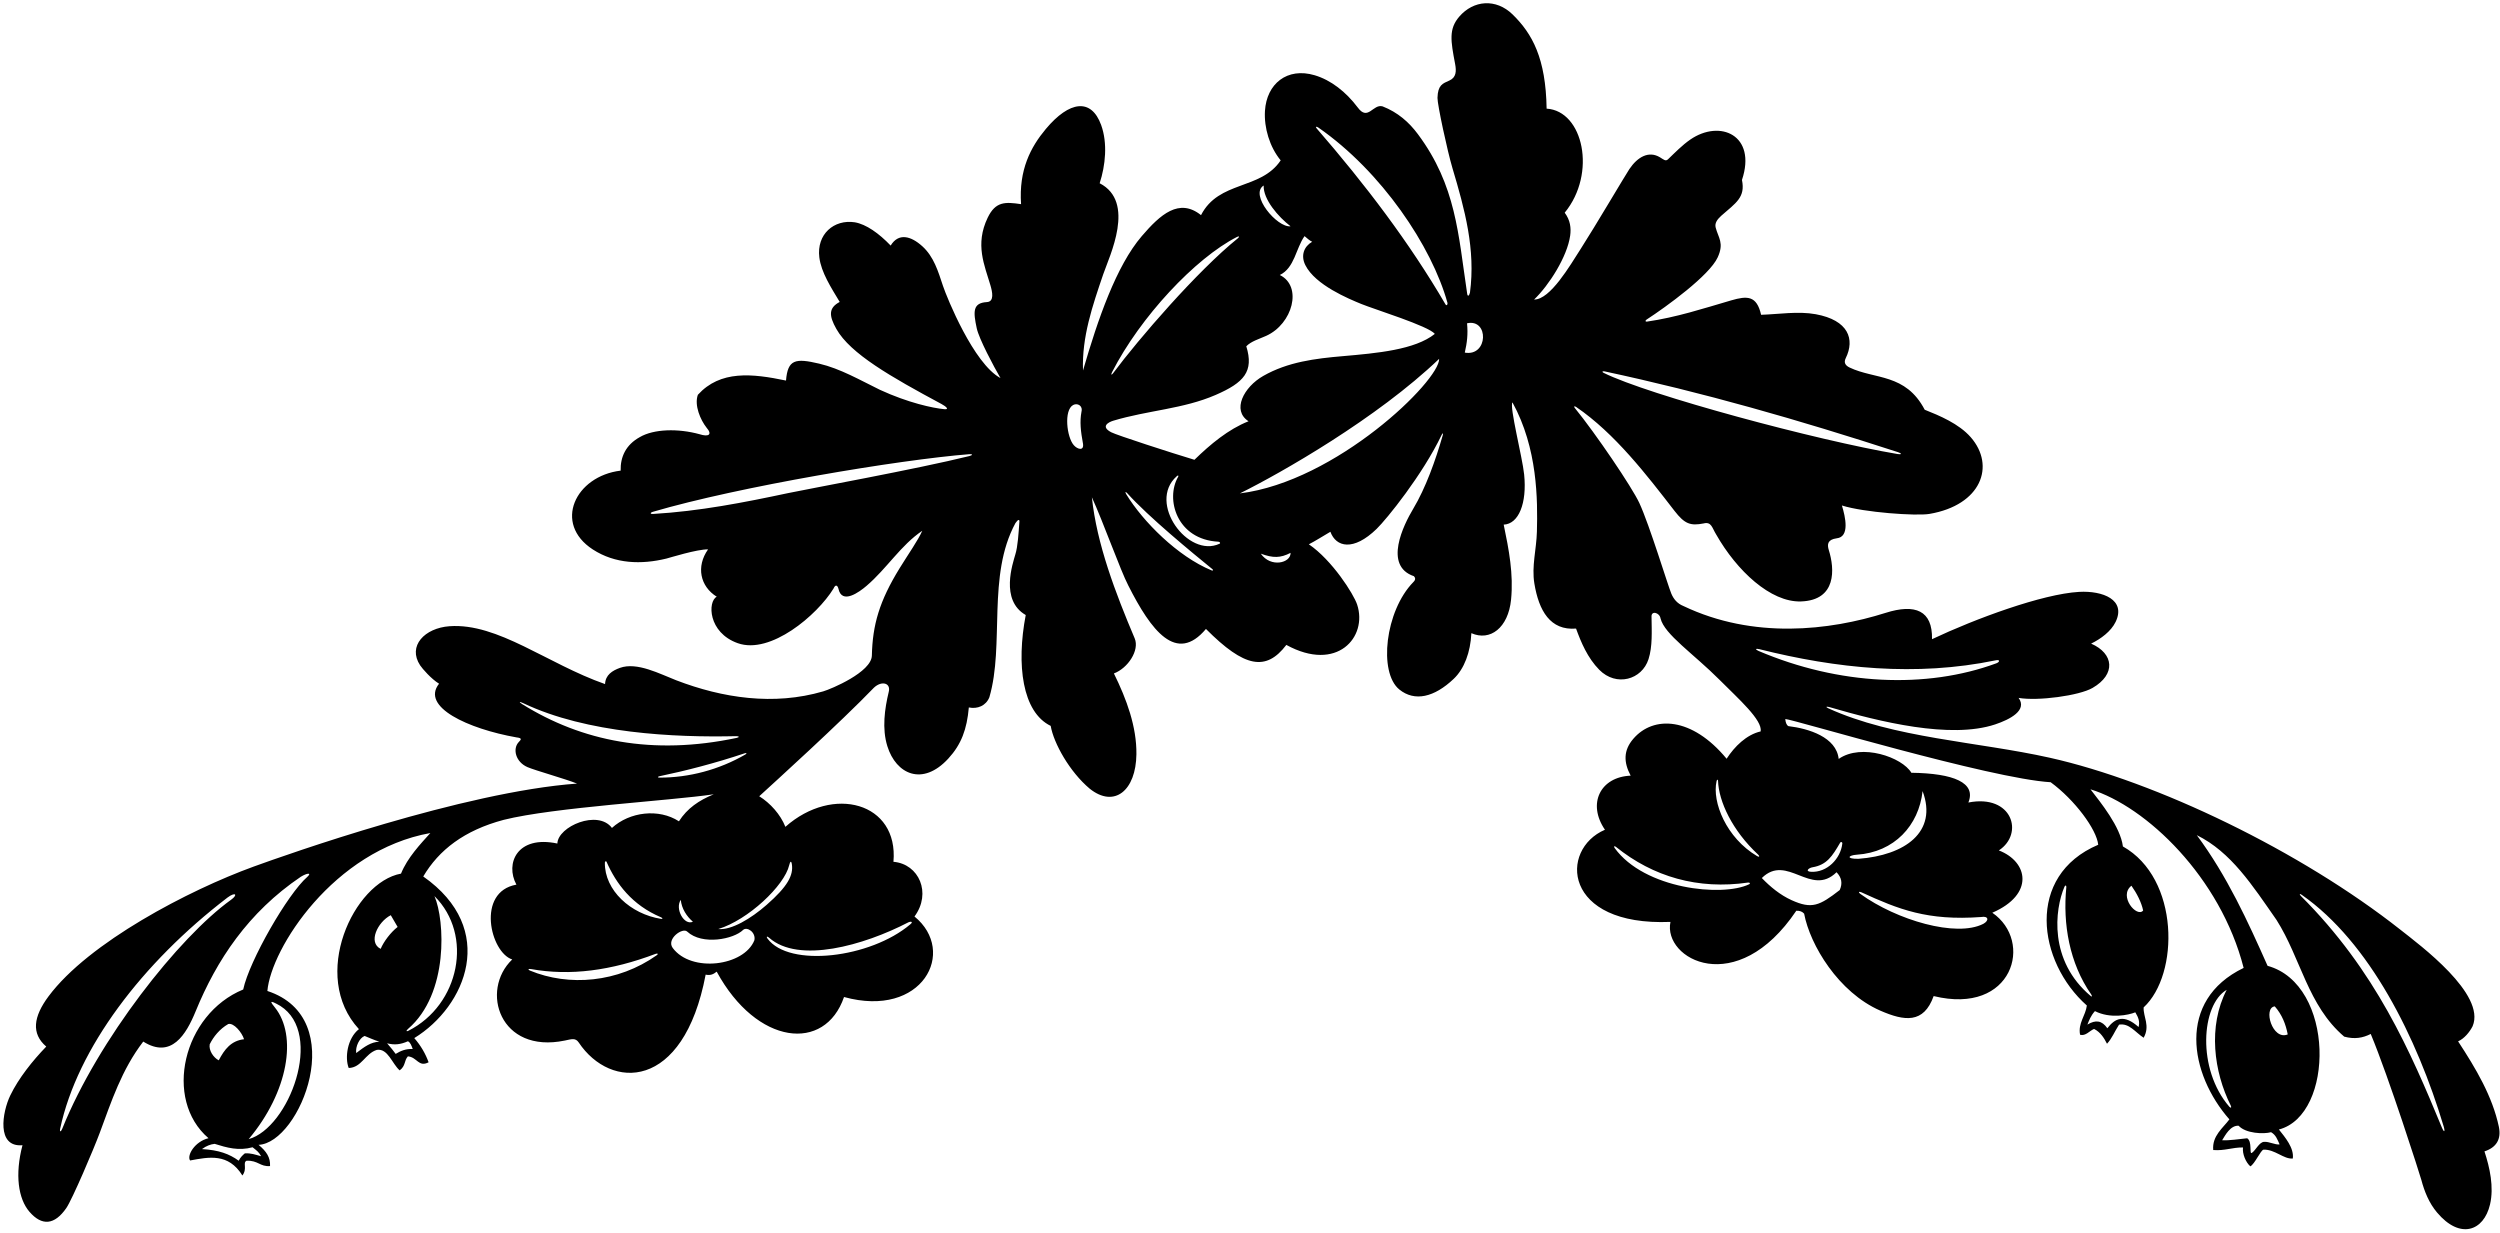 <?xml version="1.0" encoding="UTF-8"?>
<svg xmlns="http://www.w3.org/2000/svg" xmlns:xlink="http://www.w3.org/1999/xlink" width="519pt" height="256pt" viewBox="0 0 519 256" version="1.1">
<g id="surface1">
<path style=" stroke:none;fill-rule:nonzero;fill:rgb(0%,0%,0%);fill-opacity:1;" d="M 518.766 233.93 C 517.43 227.602 514 221.828 510.301 216.184 C 511.555 215.633 512.688 214.289 513.32 213.031 C 516.105 206.375 502.43 196.246 498.297 192.988 C 477.637 176.695 447.688 162.254 425.508 157.301 C 410.57 153.965 393.16 153.25 379.547 147.039 C 378.957 146.773 379.113 146.598 379.801 146.797 C 390.191 149.84 404.922 153.477 414.195 150.387 C 417.262 149.363 420.938 147.457 419.059 144.883 C 423.062 145.578 431.648 144.422 434.418 142.812 C 439.297 139.988 438.863 135.688 434.117 133.613 C 436.129 132.637 438.258 131.066 439.203 129.105 C 441.414 124.523 436.57 122.594 431.609 122.875 C 423.996 123.309 410.07 128.445 401.086 132.695 C 401.215 126.75 397.625 125.273 391.441 127.234 C 379.816 130.914 364.012 132.75 349.48 125.812 C 348.195 125.301 347.434 124.352 346.965 123.238 C 346.266 121.582 342.449 109.008 340.328 104.426 C 338.816 101.156 331.273 90.016 326.91 84.672 C 326.656 84.363 326.871 84.254 327.215 84.488 C 335.285 90.008 341.871 98.621 347.633 106.066 C 349.754 108.805 350.949 109.188 353.66 108.668 C 355.312 108.234 355.422 109.602 356.281 110.965 C 360.559 118.484 367.582 125.07 373.883 124.859 C 381.32 124.609 380.883 118.086 379.664 114.215 C 379.289 113.016 379.379 112.012 381.293 111.754 C 384.043 111.473 383.113 107.324 382.379 104.938 C 386.938 106.387 397.84 107.152 400.555 106.688 C 411.309 104.855 414.305 96.715 409.137 90.781 C 406.664 87.941 402.551 86.25 399.57 85.062 C 395.598 77.477 389.203 78.801 383.984 76.301 C 383.133 75.895 382.703 75.305 383.176 74.348 C 385.105 70.426 383.758 66.477 376.938 65.23 C 373.289 64.566 369.234 65.238 365.605 65.352 C 364.695 61.348 362.746 61.383 359.406 62.355 C 353.512 64.074 348.074 65.871 341.891 66.77 C 341.586 66.816 341.5 66.562 341.809 66.359 C 345.938 63.672 354.855 57.211 356.59 53.434 C 357.969 50.43 356.723 49.379 356.172 47.238 C 355.938 46.32 356.496 45.555 357.32 44.801 C 360.395 42.109 362.375 40.969 361.633 37.359 C 364.738 28.039 357.062 24.727 350.906 28.973 C 349.223 30.137 347.691 31.715 346.328 33.023 C 345.785 33.605 345.32 33.07 344.609 32.656 C 342.266 31.246 339.953 32.59 338.258 35.102 C 337.5 36.227 331.047 47.172 328.191 51.609 C 325.914 55.152 321.836 62.211 318.477 62.188 C 321.586 59.211 325.352 53.285 325.965 48.934 C 326.195 47.32 325.984 45.695 324.832 44.156 C 331.52 36.008 328.688 23.012 321.078 22.555 C 320.914 12.105 318.117 7.004 314.016 3 C 310.566 -0.367 305.895 0.031 302.945 3.449 C 300.723 6.027 301.172 8.477 302.082 13.281 C 302.371 14.793 302.309 16.078 300.906 16.711 C 299.484 17.348 298.5 17.633 298.422 20.316 C 298.383 21.648 300.477 31.367 301.52 34.875 C 304.09 43.477 306.359 51.781 305.164 60.758 C 304.992 61.449 304.652 61.703 304.562 60.812 C 302.73 48.641 302.297 38.52 294.355 27.852 C 292.508 25.363 290.176 23.316 287.031 22.086 C 285.031 21.504 284 25.227 281.863 22.309 C 279.41 19.055 276.309 16.629 272.926 15.621 C 267.207 13.922 262.949 17.398 262.605 23.023 C 262.395 26.512 263.57 30.504 265.871 33.293 C 261.715 39.504 253.043 37.438 249.332 44.664 C 244.781 41.027 240.875 44.539 237.031 49.023 C 231.734 55.203 227.91 66.289 224.832 76.918 C 224.578 69.945 226.789 63.516 229.035 56.926 C 230.344 53.102 235.828 41.918 228.289 38.043 C 229.496 34.355 229.965 29.715 228.594 25.945 C 226.555 20.34 222.027 20.898 217.102 26.789 C 213.969 30.539 211.48 35.25 211.973 42.383 C 208.676 41.898 206.68 41.789 205.039 45.203 C 202.367 50.77 204.387 55.047 205.613 59.23 C 206.008 60.578 206.473 62.637 204.863 62.715 C 201.902 62.891 202.039 64.727 202.77 68.148 C 203.238 70.34 206.305 76.094 207.703 78.492 C 202.137 75.516 196.574 61.785 195.77 59.375 C 194.758 56.336 193.879 53.309 191.484 51.133 C 189.09 48.965 186.531 48.301 184.902 50.98 C 182.438 48.414 179.812 46.555 177.453 46.148 C 173.137 45.492 169.492 48.629 170.094 53.441 C 170.48 56.551 172.543 59.715 174.324 62.684 C 172.027 63.902 172.039 65.484 173.637 68.305 C 176.531 73.422 184.91 78.211 195.469 83.879 C 196.402 84.387 197.164 85.062 196.031 84.945 C 193.68 84.73 188.531 83.625 182.676 80.926 C 178.566 78.922 174.449 76.52 170.043 75.488 C 165.117 74.332 163.531 74.598 163.176 79.004 C 156.113 77.531 149.547 76.828 144.875 81.961 C 144.09 84.152 145.434 87.199 146.672 88.77 C 147.98 90.273 147.059 90.734 145.234 90.145 C 140.77 88.91 135.715 89.043 132.82 90.746 C 129.902 92.359 128.773 94.883 128.848 97.703 C 119.406 98.844 114.781 108.684 123.066 114.066 C 127.719 117.086 133.164 117.223 138.34 115.961 C 138.965 115.809 144.719 114 146.996 114.051 C 144.469 117.621 145.348 121.738 148.797 123.879 C 146.891 124.852 146.953 131.328 153.164 133.527 C 159.945 135.934 169.629 127.73 173.035 122.191 C 173.465 121.203 173.887 121.543 174.059 122.219 C 174.773 125.559 178.371 122.926 179.891 121.625 C 184.137 117.992 186.996 113.199 191.465 110.188 C 190.613 112.137 188.57 115.027 186.762 117.961 C 182.547 124.805 181.141 129.73 181 136.098 C 180.922 139.539 172.539 143.047 170.902 143.527 C 160.633 146.539 150.004 144.918 140.387 141.227 C 137.055 139.945 132.262 137.363 128.695 138.652 C 127.125 139.219 125.691 140.105 125.609 142.016 C 113.602 137.801 103.359 129.281 93.32 130.004 C 88.184 130.371 84.559 134.098 87.223 138.129 C 87.68 138.82 89.504 140.926 91.148 141.938 C 87.305 146.766 97.188 151.297 107.199 153.078 C 108.551 153.238 108.137 153.562 107.66 154.086 C 106.395 155.465 107.023 158.172 109.496 159.25 C 111.062 159.934 117.426 161.711 119.797 162.672 C 96.273 164.367 59.445 177.438 52.656 179.906 C 39.23 184.785 18.426 195.633 10.082 206.832 C 6.926 211.066 6.449 214.574 9.602 217.27 C 6.762 220.207 3.863 223.832 2.133 227.414 C 0.469 230.863 -0.793 238.227 4.668 237.746 C 3.062 243.855 3.785 248.871 6.121 251.57 C 8.695 254.543 11.301 254.348 13.766 250.793 C 14.988 249.027 19.473 238.516 20.723 235.137 C 23.121 228.672 25.25 222.078 29.738 216.23 C 35.57 219.902 38.645 214.758 40.613 209.953 C 44.961 199.332 51.512 189.406 62.457 182.012 C 63.773 181.211 64.789 181.129 63.797 182.039 C 59.738 185.574 51.773 199.414 50.488 205.418 C 37.965 210.578 33.871 228.234 43.285 236.289 C 40.414 236.988 38.746 239.891 39.461 240.914 C 43.363 240.191 47.406 239.34 50.32 244.031 C 51.418 242.574 50.316 241.391 51.191 240.965 C 53.617 240.883 53.957 242.234 56.062 242.078 C 56.156 240.289 55.309 239.02 53.676 237.668 C 62.25 237.328 72.809 211.391 55.508 205.727 C 56.266 196.895 69.266 176.547 89.34 172.938 C 87.305 175.203 84.594 178.039 83.25 181.363 C 73.422 183.16 64.305 202.586 74.512 213.648 C 72.07 215.574 71.562 219.637 72.395 221.715 C 75.078 221.637 75.809 218.703 78.238 217.953 C 80.527 217.598 81.395 220.836 82.973 222.211 C 84.258 221.246 83.855 220.219 84.68 219.297 C 86.625 219.469 86.875 221.625 88.977 220.531 C 88.344 218.773 87.375 217.078 86.004 215.508 C 96.727 208.926 103.469 192.891 87.867 181.957 C 91.113 176.473 96.344 172.387 104.59 170.195 C 115.062 167.586 139.094 166.238 148.176 164.895 C 145.109 166.148 142.684 167.793 140.945 170.504 C 136.781 167.797 130.723 168.516 127.039 171.879 C 124.129 168.004 115.824 171.562 115.707 175.117 C 107.383 173.336 104.816 179.25 107.207 183.652 C 98.816 185.141 101.777 197.715 106.336 199.184 C 99.613 205.621 103.727 218.832 117.27 216.016 C 118.66 215.727 119.465 215.406 120.145 216.422 C 126.75 226.312 141.895 226.578 146.492 202.336 C 147.48 202.539 148.074 202.285 148.785 201.715 C 157.121 217.035 171.258 218.523 175.219 206.98 C 191.512 211.473 198.77 197.547 189.848 190.266 C 193.441 185.402 190.781 179.355 185.48 178.91 C 186.57 166.574 172.914 162.891 163.047 171.652 C 162.027 169.082 159.922 166.738 157.617 165.301 C 160.77 162.422 174.48 149.98 181.438 142.754 C 183.027 141.262 184.977 141.77 184.504 143.625 C 183.656 147.145 183.074 151.258 184.215 154.914 C 186.027 160.734 191.52 163.305 196.875 157.473 C 199.566 154.547 200.73 151.406 201.129 146.867 C 202.93 147.242 204.695 146.512 205.395 144.746 C 208.582 133.82 204.871 119.527 210.805 108.594 C 211.383 107.746 211.723 107.746 211.613 108.477 C 211.461 110.582 211.297 113.504 210.781 115.109 C 210.27 116.949 207.566 124.598 212.941 127.68 C 210.969 137.996 212.219 147.836 218.125 150.695 C 218.746 154.297 222.047 160.223 226.227 163.734 C 231.355 167.828 235.828 164.102 235.918 156.582 C 235.988 150.887 233.895 145.172 231.246 139.809 C 234.148 138.723 236.605 135 235.562 132.527 C 231.605 123.191 227.676 112.914 226.676 103.238 C 228.98 108.25 232.633 118.492 234.23 121.543 C 238.973 130.938 244.223 137.879 250.355 130.57 C 258.379 138.637 262.844 139.398 267.043 133.883 C 277.57 139.664 283.969 132.25 281.742 125.512 C 281.016 123.312 276.555 116.297 271.719 112.996 C 273.047 112.32 274.777 111.219 276.191 110.395 C 277.355 113.586 280.953 114.496 285.793 109.793 C 287.887 107.758 295.316 98.582 299.281 90.289 C 299.512 89.812 299.648 89.883 299.504 90.398 C 298.02 95.559 295.98 101.293 293.363 105.66 C 291.395 108.945 287.152 117.465 293.535 119.621 C 293.844 119.961 293.922 120.348 293.406 120.844 C 287.547 126.844 286.145 139.613 290.504 143.141 C 293.688 145.719 297.746 144.766 301.785 140.934 C 303.984 138.852 305.266 135.422 305.457 131.445 C 309.348 133.176 313.105 130.344 313.695 124.504 C 314.23 119.184 313.246 114.098 312.168 108.914 C 315.293 108.785 317.02 104.438 316.414 98.512 C 316.051 94.914 313.305 84.332 313.988 83.543 C 319.23 93.066 319.23 103.781 319.062 110.363 C 318.969 114.047 317.941 117.531 318.531 121.121 C 319.465 126.797 321.836 130.93 327.188 130.492 C 328.211 133.305 329.559 136.562 332.008 139.047 C 335.555 142.641 340.871 141.105 342.234 136.836 C 343.078 134.195 342.895 131.102 342.859 128.082 C 342.738 126.703 344.516 127.129 344.73 128.391 C 345.531 131.699 351.574 135.711 356.992 141.145 C 360.969 145.137 365.906 149.484 365.516 151.84 C 362.551 152.527 360.09 154.977 358.445 157.516 C 351.266 148.82 343.25 148.48 339.055 153.398 C 337.023 155.777 337.039 158.223 338.527 161.027 C 332.223 161.285 329.473 166.844 333.188 172.254 C 323.66 176.34 324.402 192.32 346.785 191.387 C 345.176 199.129 360.52 207.492 372.914 189.07 C 373.672 189.035 374.176 189.273 374.539 189.68 C 375.758 196.168 381.66 206.012 390.348 209.809 C 395.363 211.996 399.359 212.559 401.426 206.785 C 417.922 210.828 422.254 195.398 413.602 189.484 C 422.379 185.684 421.074 178.906 414.961 176.547 C 420.262 173.066 417.766 164.812 408.633 166.602 C 410.301 162.496 405.605 160.543 396.801 160.426 C 394.895 157.207 386.453 154.246 381.711 157.551 C 381.23 153.027 375.496 151.25 371.262 150.742 C 370.84 150.488 370.672 149.895 370.625 149.266 C 372.117 149.297 413.242 161.66 425.719 162.391 C 430.727 166.062 435.27 172.195 435.59 175.371 C 420.438 181.805 422.977 199.664 433.23 208.746 C 432.984 210.82 431.355 212.445 431.824 214.816 C 432.965 215.152 433.785 213.988 434.73 213.605 C 436.055 214.266 436.836 215.531 437.414 216.684 C 438.477 215.527 438.883 214.332 439.914 212.715 C 442.02 212.359 443.234 214.262 445.02 215.438 C 446.422 212.953 444.91 211.078 445.02 209.137 C 452.434 202.312 452.523 182.348 440.715 175.723 C 440.199 171.621 436.078 166.578 433.98 163.859 C 445.574 167.414 460.98 182.145 465.781 200.938 C 451.754 207.703 454.59 223.016 462.82 232.383 C 461.508 234.164 459.199 235.805 459.465 238.746 C 461.871 238.934 463.352 238.191 465.645 238.211 C 465.48 239.547 466.227 241.305 467.168 242.133 C 468.09 241.645 469.285 238.84 469.895 238.664 C 472.32 238.598 474.07 240.672 475.984 240.512 C 476.297 238.344 474.352 236.059 473.098 234.484 C 484.676 231.488 484.773 204.348 470.75 200.508 C 466.648 191.285 462.371 181.891 456.051 173.375 C 463.18 176.895 467.559 183.746 472.605 190.98 C 477.672 198.965 479.086 208.75 486.656 215.203 C 488.789 215.785 490.516 215.488 492.164 214.648 C 495.926 223.648 502.418 244.004 502.672 244.953 C 503.32 247.391 504.277 249.75 505.926 251.711 C 510.684 257.367 515.625 255.613 516.93 250.043 C 517.777 246.426 516.875 242.395 515.773 239.027 C 518.27 238.211 519.293 236.48 518.766 233.93 Z M 333.094 77.094 C 353.512 81.469 373.324 87.145 394.055 93.879 C 394.84 94.133 394.824 94.41 393.949 94.262 C 377.234 91.438 342.25 82.031 332.902 77.398 C 332.496 77.199 332.676 77.004 333.094 77.094 Z M 47.953 186.805 C 37.172 194.527 20.363 215.828 12.938 234.293 C 12.633 235.055 12.332 235.047 12.496 234.281 C 16.062 217.621 29.52 199.883 47.234 186.328 C 48.879 185.105 49.477 185.711 47.953 186.805 Z M 43.535 216.797 C 44.309 215.234 45.578 213.629 47.383 212.59 C 48.527 212.281 50.227 214.328 50.664 215.746 C 47.973 216.047 46.594 217.859 45.41 220.125 C 44.309 219.555 43.309 218.066 43.535 216.797 Z M 54.211 240.035 C 52.941 239.695 52.094 239.359 50.824 239.441 C 50.316 239.867 49.895 240.289 49.555 240.965 C 47.598 239.543 45.406 238.746 41.926 238.551 C 42.848 237.863 43.719 237.555 44.566 237.465 C 47.102 238.258 49.535 238.969 52.434 238.172 C 53.277 238.852 53.703 239.105 54.211 240.035 Z M 57.062 209.145 C 56.219 208.094 55.625 207.336 58.195 208.828 C 67.328 214.602 60.012 234.141 51.625 236.484 C 59.871 226.672 61.773 214.996 57.062 209.145 Z M 73.945 218.617 C 73.762 217.27 74.609 215.488 75.695 215.062 C 76.555 215.406 77.656 215.914 78.754 216.254 C 76.977 216.336 75.707 217.27 73.945 218.617 Z M 79.027 196.984 C 76.348 195.676 78.383 191.398 81.125 189.992 C 81.645 190.805 82.027 191.621 82.547 192.434 C 81.113 193.543 79.664 195.457 79.027 196.984 Z M 82.141 218.789 C 81.691 218.152 81.25 217.633 80.363 216.59 C 81.902 216.984 83.156 216.844 84.68 216.168 C 85.184 216.383 85.422 217.062 85.684 217.777 C 84.262 217.699 83.176 218.16 82.141 218.789 Z M 90.195 186.031 C 98.34 194.121 95.422 208.605 84.777 213.992 C 84.312 214.227 84.285 213.965 84.719 213.59 C 93.199 206.316 92.355 191.027 90.195 186.031 Z M 136.359 198.293 C 128.27 204.02 118.117 204.84 110.016 201.492 C 109.527 201.289 109.676 201.078 110.227 201.176 C 118.383 202.648 126.91 201.496 136.094 198.023 C 136.531 197.859 136.715 198.043 136.359 198.293 Z M 137.23 190.758 C 130.938 189.773 125.492 184.832 125.57 179.098 C 125.574 178.805 125.82 178.684 125.922 178.914 C 127.891 183.418 131.191 187.883 137.211 190.422 C 137.605 190.59 137.625 190.82 137.23 190.758 Z M 108.422 146.188 C 107.641 145.703 107.789 145.578 108.664 145.996 C 121.793 152.242 139.996 153.133 152.812 152.828 C 153.492 152.812 153.543 153.062 152.914 153.191 C 135.508 156.871 120.793 153.895 108.422 146.188 Z M 136.902 161.434 C 136.48 161.43 136.488 161.234 136.918 161.145 C 142.32 160.02 148.562 158.41 154.582 156.387 C 155.016 156.242 155.105 156.422 154.715 156.648 C 149.285 159.789 143.031 161.453 136.902 161.434 Z M 141.332 186.805 C 141.492 188.617 142.57 190.27 143.848 191.348 C 142.031 192.207 140.066 188.668 141.332 186.805 Z M 156.609 195.199 C 154.477 200.57 143.531 201.996 139.664 196.805 C 138.266 194.93 141.727 192.469 142.664 193.402 C 145.785 196.293 152.328 194.98 154.27 193.051 C 155.098 192.301 156.961 193.57 156.609 195.199 Z M 188.617 191.457 C 189.293 191.199 189.547 191.453 188.965 191.902 C 180.73 198.887 163.812 200.953 159.328 194.84 C 159.02 194.414 159.254 194.309 159.676 194.68 C 165.777 200.086 179.242 196.316 188.617 191.457 Z M 163.84 179.609 C 164.027 178.809 164.266 178.621 164.387 179.387 C 164.754 181.691 163.52 184.035 159.133 187.867 C 155.887 190.711 151.848 193.133 149.109 192.871 C 155.297 190.984 162.852 183.871 163.84 179.609 Z M 201.238 94.68 C 190.477 97.348 167.664 101.508 163.637 102.363 C 154.539 104.301 145.211 106.137 135.551 106.699 C 134.949 106.734 134.93 106.426 135.555 106.246 C 153.383 101.008 186.738 95.426 201.227 94.289 C 201.957 94.23 201.977 94.496 201.238 94.68 Z M 222.926 92.426 C 221.461 90.789 220.809 85.152 222.789 84.078 C 223.648 83.613 224.844 84.191 224.512 85.492 C 224.133 87.562 224.344 89.473 224.84 92.172 C 225.031 93.695 223.645 93.254 222.926 92.426 Z M 262.336 38.512 C 262.227 41.406 265.383 45.031 267.922 46.977 C 265.129 47.316 259.34 40.395 262.336 38.512 Z M 230.871 77.246 C 236.715 65.809 248.117 53.617 256.797 49.188 C 257.262 48.949 257.371 49.152 256.961 49.484 C 248.551 56.262 236.363 70.387 231.062 77.504 C 230.707 77.98 230.598 77.777 230.871 77.246 Z M 231.102 87.344 C 238.297 85.176 245.652 84.91 252.371 81.988 C 258.246 79.438 260.352 77.125 258.73 71.887 C 259.758 70.832 261.348 70.406 262.867 69.719 C 268.336 67.246 270.473 59.449 265.688 57.09 C 268.766 55.609 269.02 51.547 270.824 49.02 C 271.266 49.406 271.984 50.023 272.406 50.191 C 270.703 51.168 269.988 53.043 270.992 55.047 C 273.059 59.176 279.973 62.027 282.625 63.113 C 285.305 64.211 296.566 67.68 297.871 69.316 C 293.734 72.621 285.867 73.32 278.758 73.938 C 273.062 74.43 267.379 75.121 262.254 78.043 C 258.191 80.355 255.672 85.191 259.199 87.453 C 255.008 89.105 251.246 92.258 247.965 95.453 C 243.168 94.012 231.832 90.336 230.707 89.746 C 228.414 88.555 230.105 87.645 231.102 87.344 Z M 251.504 118.406 C 244.484 115.512 237.297 108.309 233.809 102.605 C 233.52 102.137 233.648 101.98 234.008 102.383 C 238.461 107.336 247.488 114.73 251.68 118.145 C 251.957 118.371 251.816 118.535 251.504 118.406 Z M 253.18 112.879 C 246.629 115.941 238.156 104.379 244.258 98.898 C 244.289 98.867 244.324 98.84 244.359 98.809 C 244.578 98.621 244.727 98.738 244.578 98.992 C 241.902 103.594 244.281 112.012 252.941 112.461 C 253.25 112.477 253.422 112.766 253.18 112.879 Z M 261.742 114.941 C 264.281 115.871 265.805 115.871 267.922 114.77 C 268.004 116.887 263.793 117.918 261.742 114.941 Z M 257.398 102.43 C 265.973 98.184 285.863 86.84 298.766 74.496 C 298.906 79.023 277.398 99.961 257.398 102.43 Z M 300.078 63.18 C 292.594 50.352 283.441 38.309 273.305 26.617 C 273.027 26.297 273.285 26.199 273.688 26.48 C 286.824 35.602 297.238 51.137 300.492 62.867 C 300.578 63.188 300.32 63.594 300.078 63.18 Z M 304.09 73.203 C 304.566 71.098 304.777 69.398 304.559 67.113 C 309.141 66.105 308.969 74.062 304.09 73.203 Z M 363.094 183.586 C 357.547 186.246 341.387 184.594 335.203 176.051 C 334.965 175.723 335.148 175.551 335.457 175.801 C 343.203 182.043 352.52 184.727 362.891 183.219 C 363.258 183.168 363.438 183.422 363.094 183.586 Z M 364.785 177.734 C 358.41 173.977 355.371 166.52 356.363 162.148 C 356.445 161.801 356.652 161.77 356.664 162.086 C 356.801 166.344 359.598 172.406 364.988 177.418 C 365.367 177.773 365.23 177.996 364.785 177.734 Z M 411.301 190.371 C 412.82 190.098 412.988 191.113 411.738 191.789 C 406.129 194.668 393.75 191.023 386.211 185.578 C 385.723 185.227 385.902 185.004 386.434 185.246 C 394.145 188.781 400.133 191.191 411.301 190.371 Z M 385.492 177.434 C 393.234 176.922 398.348 171.395 399.129 164.23 C 402.324 172.75 395.426 177.566 385.82 178.289 C 383.195 178.336 383.645 177.555 385.492 177.434 Z M 376.273 180.047 C 379.254 179.547 380.379 177.754 382.012 174.949 C 382.164 174.684 382.5 174.797 382.465 175.129 C 382.109 178.285 379.289 181.176 375.965 180.984 C 374.68 180.91 375.469 180.18 376.273 180.047 Z M 381.266 181.074 C 382.316 182.168 382.559 183.379 381.926 184.773 C 377.719 188.043 376.137 188.781 371.926 186.871 C 369.574 185.805 367.477 184.078 365.754 182.277 C 371.027 177.098 375.926 186.32 381.266 181.074 Z M 365.062 135.133 C 364.32 134.816 364.445 134.566 365.246 134.77 C 381.234 138.785 397.762 140.504 414.242 137.094 C 415.312 136.848 415.145 137.445 414.441 137.703 C 399.863 143.074 381.758 142.242 365.062 135.133 Z M 428.578 184.098 C 428.746 183.703 429.004 183.797 428.969 184.172 C 428.219 191.809 429.605 199.938 434.121 206.426 C 434.363 206.77 434.312 207.012 434.051 206.789 C 425.273 199.445 426.562 188.816 428.578 184.098 Z M 442.484 183.875 C 443.59 185.441 444.559 187.305 444.918 189.023 C 443.629 190.605 439.734 186.035 442.484 183.875 Z M 443.289 210.156 C 443.965 211.258 444.258 212.141 443.965 213.207 C 440.922 210.496 439.086 211.383 437.484 213.465 C 436.352 211.844 435.074 211.664 433.344 212.707 C 433.699 211.84 434.02 210.891 434.91 209.906 C 438.043 211.512 441.852 210.75 443.289 210.156 Z M 462.801 229.746 C 456.055 221.957 456.945 208.602 462.262 205.488 C 458.316 213.09 459.602 222.527 463.098 229.496 C 463.32 229.938 463.113 230.109 462.801 229.746 Z M 472.242 208.922 C 473.75 210.633 474.52 212.613 474.934 214.746 C 471.73 216.059 469.766 209.203 472.242 208.922 Z M 471.473 235.043 C 472.488 235.633 472.746 236.488 473.25 237.582 C 472.289 237.695 471.117 236.977 470.031 237.047 C 469.02 237.074 468.258 238.852 467.477 239.348 C 466.902 239.664 467.617 236.949 466.508 236.305 C 464.875 236.453 462.855 236.809 461.316 236.711 C 461.941 235.719 463.012 233.602 464.734 233.699 C 466.207 235.324 469.949 235.477 471.473 235.043 Z M 506.922 234.047 C 500.422 218.344 493.219 201.523 477.672 186.016 C 477.293 185.637 477.402 185.457 477.836 185.762 C 491.945 195.613 501.773 215.398 507.297 233.816 C 507.664 235.047 507.398 235.195 506.922 234.047 "/>
</g>
</svg>

